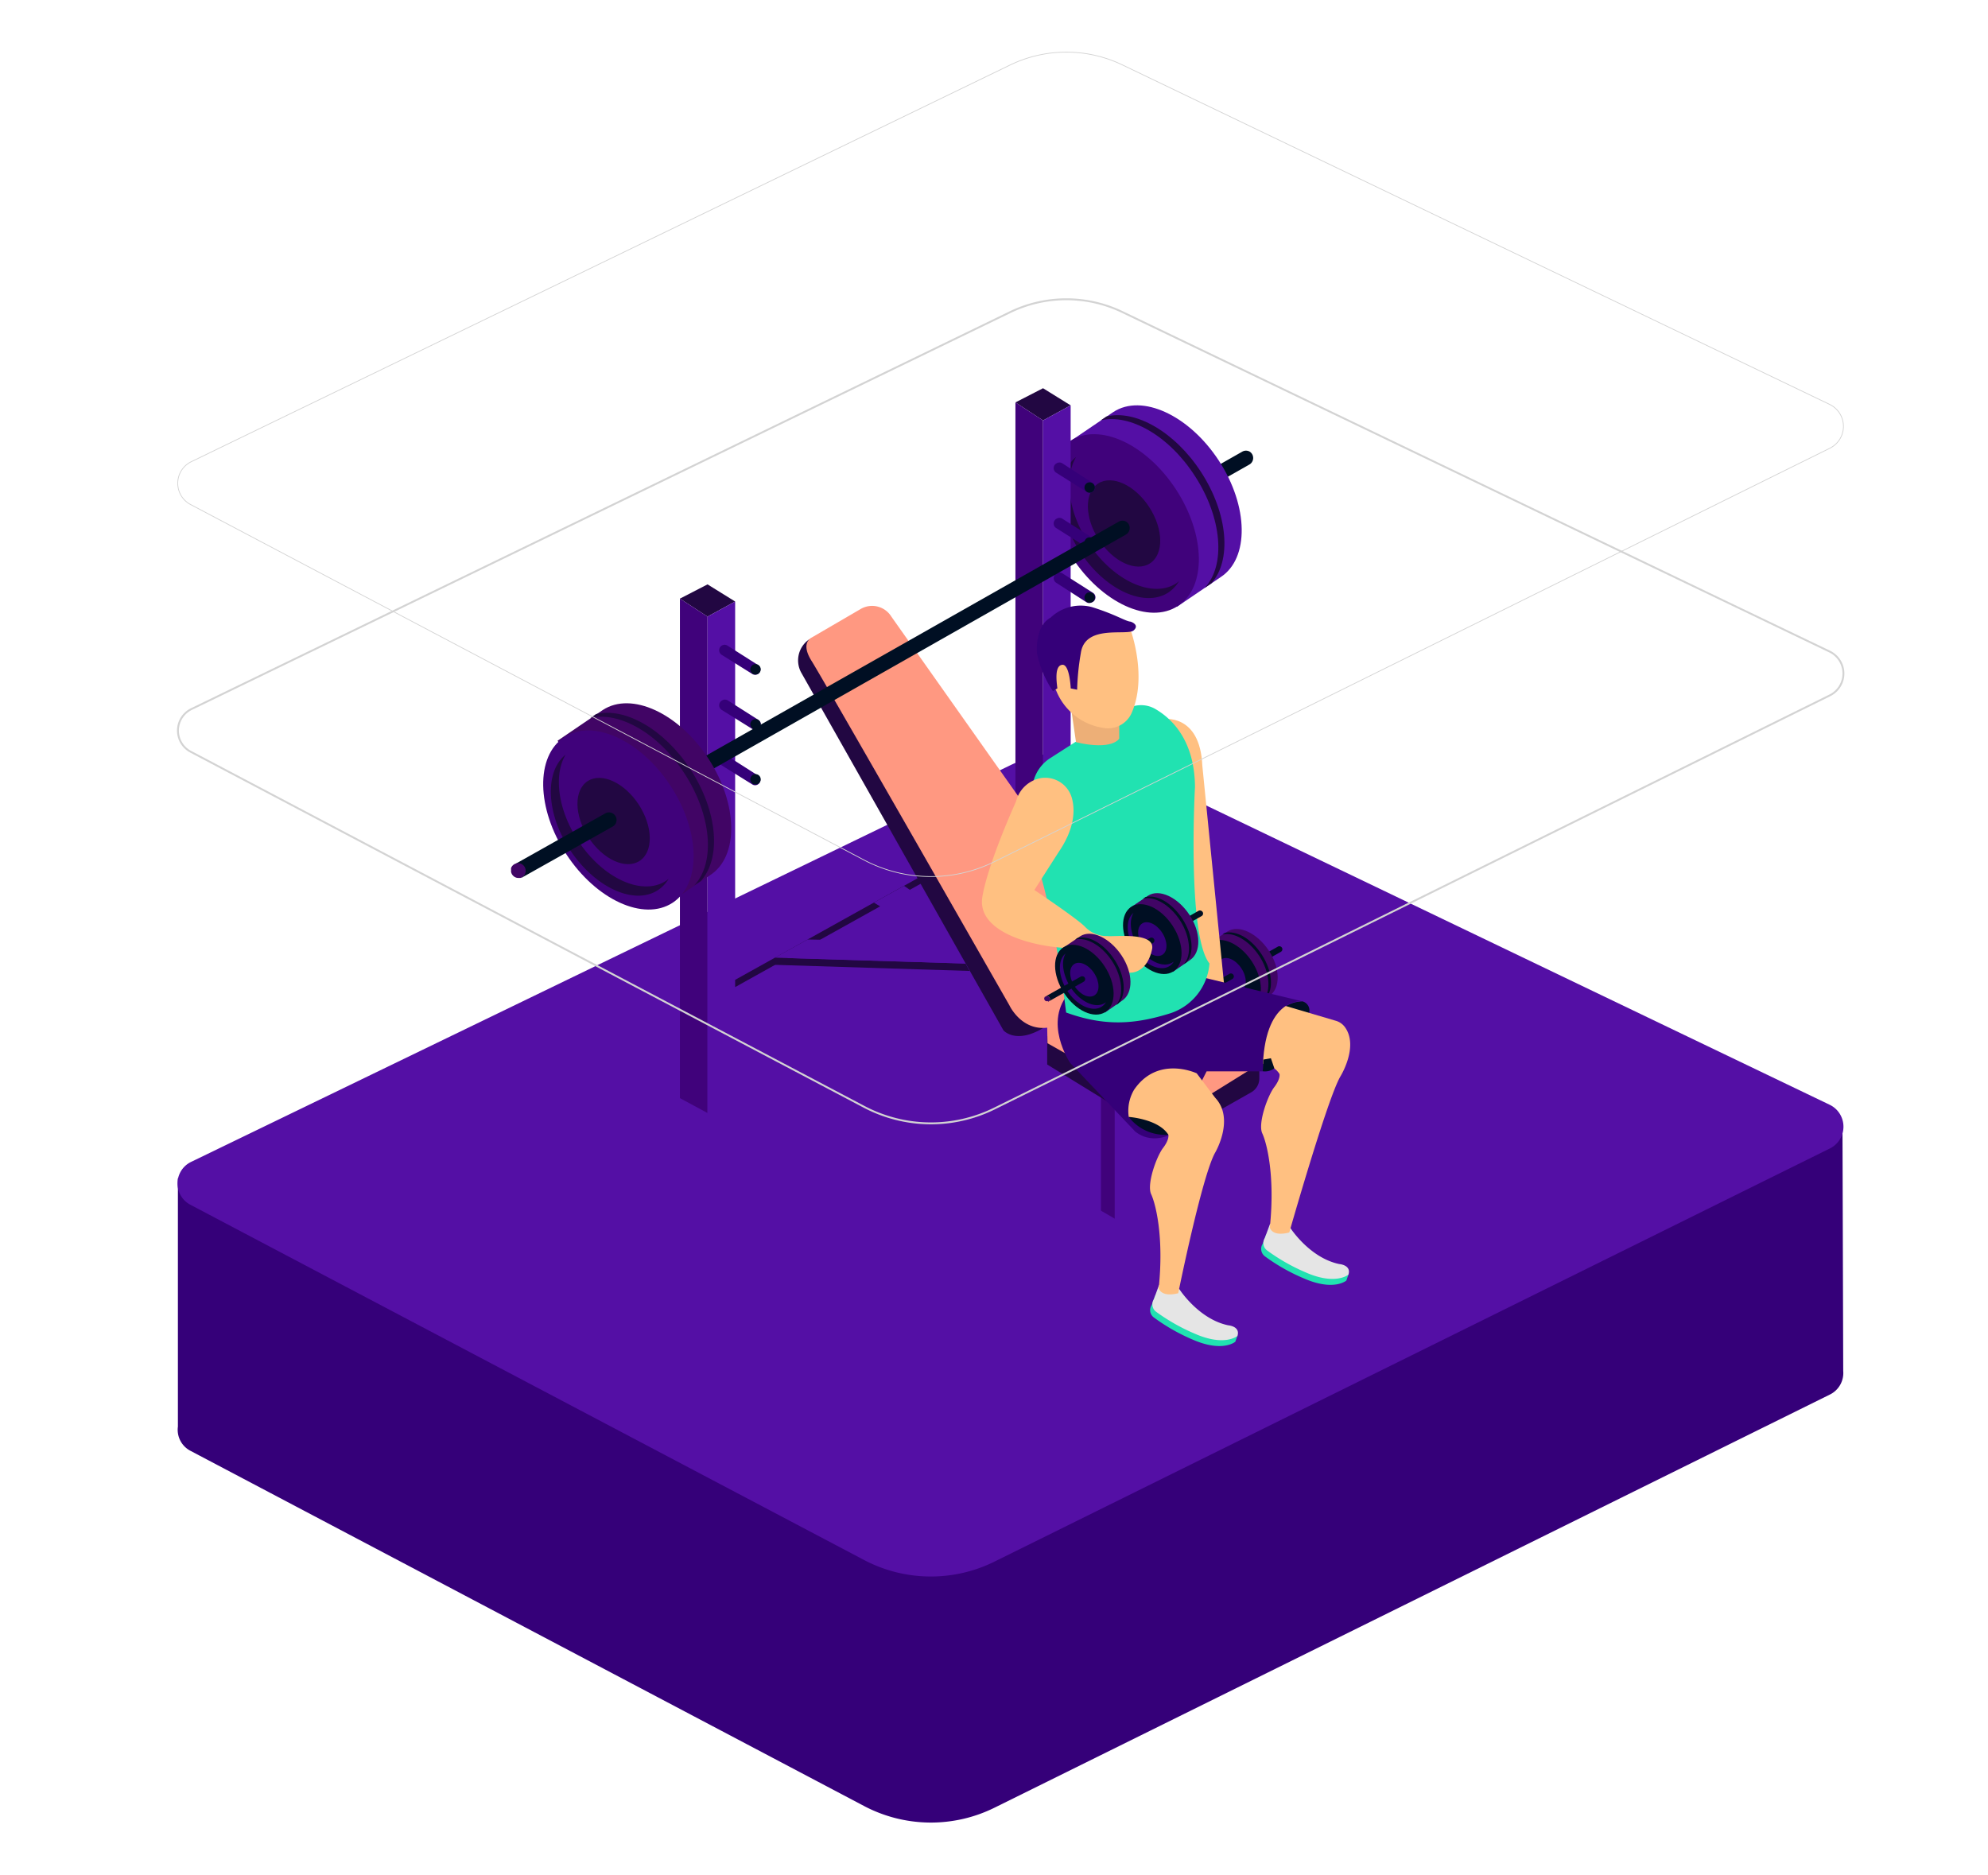 <svg xmlns="http://www.w3.org/2000/svg" viewBox="0 0 263.5 248.5"><defs><style>.cls-1{fill:#350079;}.cls-2{fill:#540fa5;}.cls-3{fill:#000f23;}.cls-4{fill:#220742;}.cls-5{fill:#40027b;}.cls-6{fill:#ff9881;}.cls-7{fill:#410565;}.cls-8{fill:#21e2b1;}.cls-9{fill:#e5e5e5;}.cls-10{fill:#ffc081;}.cls-11{fill:#edaf77;}.cls-12,.cls-13{fill:none;stroke:#d3d3d3;stroke-miterlimit:10;}.cls-12{stroke-width:0.25px;}.cls-13{stroke-width:0.1px;}</style></defs><title>ejercicio-2</title><g id="Layer_7" data-name="Layer 7"><path class="cls-1" d="M244.21,148.49,23.58,156.18V189.1a3.14,3.14,0,0,0,1.67,3.21l89.28,47.08a19,19,0,0,0,17.27.23l110.72-54.76a3.18,3.18,0,0,0,1.79-3.14Z"/><path class="cls-2" d="M25.25,159.7l89.28,47.08a19,19,0,0,0,17.27.22l110.72-54.76a3.22,3.22,0,0,0,0-5.8l-93.74-45a17.11,17.11,0,0,0-14.88,0L25.35,154A3.18,3.18,0,0,0,25.25,159.7Z"/><path class="cls-3" d="M165.65,59.87a1,1,0,0,0-1,0l-7.92,4.5L158,65.88l7.59-4.3A1,1,0,0,0,165.65,59.87Z"/><path class="cls-2" d="M161.79,76.5c3.81-2.48,3.71-9.39-.23-15.43s-10.22-8.94-14-6.45l-6,4.07,14.42,21.75Z"/><path class="cls-4" d="M160.53,77.35c2.75-3,2.27-9.24-1.35-14.8-3.47-5.33-8.7-8.28-12.51-7.35l-.76.51c3.81-.89,9,2,12.46,7.37,3.64,5.58,4.11,11.87,1.31,14.84Z"/><ellipse class="cls-5" cx="148.99" cy="69.37" rx="8.23" ry="13.06" transform="translate(-13.72 92.55) rotate(-33.07)"/><path class="cls-4" d="M155.93,77.31c-3.17,2.07-8.41-.34-11.68-5.37-2.68-4.11-3.22-8.69-1.62-11.36-2.8,2.26-2.6,7.75.54,12.58,3.28,5,8.51,7.44,11.69,5.38A4.69,4.69,0,0,0,156.29,77,3.17,3.17,0,0,1,155.93,77.31Z"/><ellipse class="cls-4" cx="148.99" cy="69.37" rx="3.98" ry="6.31" transform="translate(-13.72 92.55) rotate(-33.07)"/><polygon class="cls-4" points="93.78 77.46 90.12 79.35 93.78 81.73 97.44 79.73 93.78 77.46"/><polygon class="cls-5" points="90.12 145.56 93.78 147.53 93.78 81.73 90.12 79.35 90.12 145.56"/><polygon class="cls-5" points="145.93 160.48 147.76 161.54 147.76 146.63 145.93 145.15 145.93 160.48"/><polygon class="cls-2" points="149.59 160.48 147.76 161.54 147.76 146.63 149.59 145.15 149.59 160.48"/><polygon class="cls-2" points="93.78 147.53 97.44 145.56 97.44 79.73 93.78 81.73 93.78 147.53"/><polygon class="cls-4" points="138.25 51.46 134.59 53.34 138.25 55.73 141.91 53.73 138.25 51.46"/><polygon class="cls-5" points="134.59 119.56 138.25 121.52 138.25 55.73 134.59 53.34 134.59 119.56"/><polygon class="cls-2" points="138.25 121.52 141.91 119.56 141.91 53.73 138.25 55.73 138.25 121.52"/><polygon class="cls-2" points="97.44 126.51 97.44 129.88 138.25 107.15 134.59 105.82 97.44 126.51"/><polygon class="cls-4" points="138.25 107.15 97.44 129.88 97.44 130.84 138.25 108.11 138.25 107.15"/><polygon class="cls-4" points="127.98 127.72 102.7 126.94 102.7 127.89 128.51 128.7 127.98 127.72"/><polygon class="cls-2" points="130.52 124.87 124.42 124.87 115.83 119.64 119.83 117.42 130.52 124.87"/><polygon class="cls-2" points="107.05 124.53 102.7 126.94 127.98 127.72 126.58 124.88 107.05 124.53"/><path class="cls-1" d="M100.42,89.36h0a.72.72,0,0,1-.67,0l-4.09-2.56a.72.72,0,0,1,.09-1.27h0a.71.71,0,0,1,.68.05l4.07,2.59A.7.7,0,0,1,100.42,89.36Z"/><circle class="cls-3" cx="100.14" cy="88.72" r="0.69"/><path class="cls-1" d="M100.42,96.65h0a.69.69,0,0,1-.67,0l-4.09-2.55a.73.73,0,0,1,.09-1.28h0a.71.71,0,0,1,.68,0l4.07,2.59A.7.7,0,0,1,100.42,96.65Z"/><circle class="cls-3" cx="100.14" cy="96.01" r="0.69"/><path class="cls-1" d="M100.42,104h0a.7.7,0,0,1-.67,0l-4.09-2.55a.73.73,0,0,1,.09-1.28h0a.74.74,0,0,1,.68.05l4.07,2.6A.7.7,0,0,1,100.42,104Z"/><circle class="cls-3" cx="100.14" cy="103.3" r="0.69"/><path class="cls-1" d="M144.71,65.26h0a.7.7,0,0,1-.67-.05L140,62.66a.72.72,0,0,1,.09-1.27h0a.71.71,0,0,1,.68,0L144.8,64A.7.7,0,0,1,144.71,65.26Z"/><circle class="cls-3" cx="144.43" cy="64.62" r="0.69"/><path class="cls-1" d="M144.71,72.55h0a.7.7,0,0,1-.67,0L140,70a.72.72,0,0,1,.09-1.27h0a.71.71,0,0,1,.68,0l4.07,2.59A.7.7,0,0,1,144.71,72.55Z"/><circle class="cls-3" cx="144.43" cy="71.91" r="0.69"/><path class="cls-1" d="M144.71,79.85h0a.7.7,0,0,1-.67,0L140,77.25a.73.73,0,0,1,.09-1.28h0a.71.71,0,0,1,.68,0l4.07,2.59A.71.71,0,0,1,144.71,79.85Z"/><circle class="cls-3" cx="144.43" cy="79.2" r="0.69"/><ellipse class="cls-3" cx="81.14" cy="108.95" rx="6.59" ry="10.84" transform="translate(-46.31 61.93) rotate(-33.07)"/><path class="cls-4" d="M138.8,137.33v3.77l13,8a7.24,7.24,0,0,0,6.43,0l7.61-4.31a2.13,2.13,0,0,0,1.08-1.85v-2.49Z"/><path class="cls-4" d="M107.27,84.74a3.37,3.37,0,0,0-1.08,4.4L133,136.57s1.86,2.19,6.12-.87Z"/><path class="cls-6" d="M138.8,136.22c-3.44.41-5-2.95-5-2.95s-24.66-43.19-26.22-45.65,0-3.11,0-3.11l6.47-3.77a3,3,0,0,1,4.1,1l30.16,42.69a5.25,5.25,0,0,1,.82,5.74h3.73l12.33,8.11c3,1.56,1.14,3.11,1.14,3.11l-7,4.35c-3.94,2.37-5.9.81-5.9.81l-14.59-8.27Z"/><path class="cls-1" d="M68.86,116.41l.11,0Z"/><path class="cls-1" d="M68.62,116.43h0Z"/><path class="cls-3" d="M81.56,109.27l67.67-38.41a1,1,0,0,0,.05-1.71h0a1,1,0,0,0-1,0L80.58,107.53a1,1,0,0,0-.09,1.68h0A1,1,0,0,0,81.56,109.27Z"/><path class="cls-7" d="M94.13,116c3.81-2.48,3.71-9.39-.23-15.44s-10.21-8.93-14-6.45l-6,4.08,14.42,21.74Z"/><path class="cls-4" d="M92.87,116.8c2.76-3,2.28-9.24-1.34-14.8-3.48-5.34-8.7-8.28-12.52-7.35l-.76.51c3.81-.89,9,2,12.47,7.36,3.64,5.59,4.1,11.88,1.3,14.84Z"/><ellipse class="cls-5" cx="81.34" cy="108.82" rx="8.23" ry="13.06" transform="matrix(0.84, -0.55, 0.55, 0.84, -46.21, 62.02)"/><path class="cls-4" d="M88.27,116.76c-3.17,2.06-8.4-.34-11.68-5.38-2.67-4.1-3.22-8.68-1.62-11.35-2.79,2.26-2.6,7.75.55,12.58,3.28,5,8.51,7.44,11.68,5.38a4.69,4.69,0,0,0,1.43-1.51C88.51,116.58,88.4,116.67,88.27,116.76Z"/><ellipse class="cls-4" cx="81.34" cy="108.82" rx="3.98" ry="6.31" transform="translate(-46.21 62.02) rotate(-33.07)"/><path class="cls-3" d="M68.65,114.46a1,1,0,0,1,.41,1.88l.09,0,12.06-6.78a1,1,0,0,0,.09-1.69h0a1,1,0,0,0-1.07-.06l-12.06,6.78a1,1,0,0,0-.43.5A1,1,0,0,1,68.65,114.46Z"/><path class="cls-7" d="M69.06,116.34a1,1,0,1,0-1.32-1.28h0a.53.53,0,0,0,0,.15.28.28,0,0,0,0,.09s0,.07,0,.1v0a.88.88,0,0,0,0,.16h0a1,1,0,0,0,.65.76h0a.85.85,0,0,0,.24.05h.07a.75.75,0,0,0,.21,0l.11,0Z"/><path class="cls-8" d="M167.35,164.89a1.23,1.23,0,0,0,.27,1.61,25.14,25.14,0,0,0,5.17,2.94c4,1.76,5.66.3,5.66.3l.28-.79-10.9-5.34Z"/><path class="cls-9" d="M168.35,162.19a2.09,2.09,0,0,0,2.65.53s2.54,4,6.51,4.83c0,0,1.63.12,1.22,1.4,0,0-1.69,1.46-5.66-.29a25.77,25.77,0,0,1-5.16-2.94,1.23,1.23,0,0,1-.27-1.61Z"/><path class="cls-3" d="M169.77,125.48a.38.38,0,0,0-.4,0l-3.11,1.76.52.61,3-1.69A.39.39,0,0,0,169.77,125.48Z"/><path class="cls-7" d="M168.26,132c1.49-1,1.45-3.68-.09-6s-4-3.5-5.49-2.52L160.32,125l5.64,8.52Z"/><path class="cls-3" d="M167.77,132.33c1.08-1.17.89-3.62-.53-5.8s-3.41-3.24-4.9-2.87l-.3.2c1.49-.35,3.53.8,4.89,2.88s1.6,4.65.51,5.81Z"/><ellipse class="cls-3" cx="163.25" cy="129.2" rx="3.22" ry="5.11" transform="translate(-44.06 110.03) rotate(-33.07)"/><path class="cls-1" d="M166,132.31c-1.25.81-3.29-.13-4.58-2.1-1-1.61-1.26-3.4-.63-4.45-1.1.89-1,3,.21,4.93s3.34,2.91,4.58,2.1a1.86,1.86,0,0,0,.56-.59Z"/><ellipse class="cls-1" cx="163.25" cy="129.2" rx="1.56" ry="2.47" transform="translate(-44.06 110.03) rotate(-33.07)"/><path class="cls-3" d="M154.35,134.76l9-5a.39.39,0,0,0,0-.67h0a.36.36,0,0,0-.4,0l-9,5a.39.39,0,0,0,0,.66h0A.4.4,0,0,0,154.35,134.76Z"/><path class="cls-10" d="M154.14,95.32s4.91-.83,5.22,6.14l3,30.17s-2.17,2.59-4.64.77-1.78-4.42-.82-4.91,1.61-1.77.82-5.7-5.28-19.37-5.28-19.37S150.35,96.54,154.14,95.32Z"/><path class="cls-7" d="M159.27,137.38c1.49-1,1.45-3.68-.09-6s-4-3.5-5.49-2.52l-2.37,1.59,5.65,8.52Z"/><path class="cls-3" d="M158.77,137.71c1.08-1.17.9-3.62-.52-5.8s-3.41-3.24-4.9-2.87l-.3.2c1.49-.35,3.53.8,4.88,2.88s1.61,4.65.51,5.81Z"/><ellipse class="cls-3" cx="154.26" cy="134.58" rx="3.22" ry="5.11" transform="translate(-48.45 105.99) rotate(-33.07)"/><path class="cls-1" d="M157,137.69c-1.24.81-3.29-.13-4.57-2.1-1.05-1.61-1.26-3.4-.63-4.45-1.1.89-1,3,.21,4.93s3.33,2.91,4.57,2.1a1.67,1.67,0,0,0,.56-.59Z"/><ellipse class="cls-1" cx="154.26" cy="134.58" rx="1.56" ry="2.47" transform="translate(-48.45 105.99) rotate(-33.07)"/><path class="cls-3" d="M149.29,136.79a.4.4,0,0,1,.39.39.39.39,0,0,1-.23.35h0l4.72-2.66a.39.39,0,0,0,0-.66h0a.38.38,0,0,0-.42,0l-4.72,2.65a.47.47,0,0,0-.17.2A.4.4,0,0,1,149.29,136.79Z"/><path class="cls-7" d="M149.45,137.53a.39.39,0,0,0,.23-.35.39.39,0,0,0-.75-.15h0s0,0,0,.06a0,0,0,0,0,0,0v0h0s0,0,0,.06h0a.37.37,0,0,0,.25.29h0l.09,0h.11l0,0Z"/><path class="cls-3" d="M172.63,132.73a1.25,1.25,0,0,1,.89,1.53l-3.8-.35A4.45,4.45,0,0,1,172.63,132.73Z"/><path class="cls-10" d="M164.89,141.07s3.38-.81,4.7,1.29c0,0,.17.61-.7,1.75s-2.19,4.81-1.58,6.12,1.71,5.69,1,12.48c0,0,.26,1.27,2.58.65,0,0,5-17.56,6.74-20.62,0,0,2.52-4,.63-6.6a2.28,2.28,0,0,0-1.22-.84l-11.69-3.45Z"/><path class="cls-8" d="M152.64,173a1.21,1.21,0,0,0,.27,1.61,25.4,25.4,0,0,0,5.16,2.95c4,1.75,5.66.29,5.66.29l.29-.78-10.91-5.35Z"/><path class="cls-1" d="M155.87,150s-2.82,2-5.39,0l-8.63-9.1s-3.74-5.49,0-9.46c0,0,.93,5.49,9.22,3.51,0,0,6-1.26,7.73-5.55l13.83,3.33s-5.17-.7-5.26,9.28h-7.44Z"/><path class="cls-3" d="M167.37,142a2.11,2.11,0,0,0,1.54-.39l-.46-1.34-1,.18Z"/><path class="cls-9" d="M153.63,170.31a2.1,2.1,0,0,0,2.66.53s2.54,4,6.5,4.83c0,0,1.64.12,1.23,1.41,0,0-1.69,1.45-5.66-.3a25.62,25.62,0,0,1-5.17-2.94,1.23,1.23,0,0,1-.26-1.61Z"/><path class="cls-3" d="M149.61,148.05a6.07,6.07,0,0,0,5.25,2.36s.52-2.24-1.21-2.72A5.26,5.26,0,0,0,149.61,148.05Z"/><path class="cls-10" d="M156.17,171.42s3.15-15.58,4.9-18.65c0,0,2.63-4.46,0-7.26l-2.45-3.24s-5.16-2.45-8.31,2.19a5.5,5.5,0,0,0-.7,3.59s3.93.26,5.25,2.36c0,0,.17.61-.7,1.75s-2.19,4.81-1.58,6.13,1.71,5.69,1,12.47C153.59,170.76,153.85,172,156.17,171.42Z"/><path class="cls-8" d="M160.31,127.71a7.56,7.56,0,0,1-5.15,6.59c-4.91,1.55-8.86,1.72-13.85-.09,0,0-1.46-12.43-3.72-19.3,0,0-1.59-6.7-.66-11.15a5.19,5.19,0,0,1,2.26-3.26l10-6.42a3.76,3.76,0,0,1,3.93-.11c2.21,1.28,5.22,4.16,5.27,10.34C158.38,104.31,157.33,124,160.31,127.71Z"/><path class="cls-3" d="M159.25,120.74a.4.4,0,0,0-.41,0l-3.1,1.77.52.6,3-1.68A.39.39,0,0,0,159.25,120.74Z"/><path class="cls-7" d="M157.74,127.25c1.49-1,1.45-3.68-.09-6s-4-3.49-5.49-2.52l-2.37,1.6,5.65,8.51Z"/><path class="cls-3" d="M157.24,127.58c1.08-1.17.9-3.62-.52-5.79s-3.41-3.25-4.9-2.88l-.3.2c1.49-.35,3.53.8,4.88,2.88s1.61,4.65.51,5.81Z"/><ellipse class="cls-3" cx="152.73" cy="124.46" rx="3.22" ry="5.11" transform="translate(-43.17 103.52) rotate(-33.07)"/><path class="cls-1" d="M155.44,127.56c-1.24.81-3.29-.13-4.57-2.1-1.05-1.61-1.26-3.4-.63-4.45-1.1.89-1,3,.21,4.93s3.33,2.92,4.57,2.11a1.76,1.76,0,0,0,.56-.59Z"/><ellipse class="cls-1" cx="152.73" cy="124.46" rx="1.56" ry="2.47" transform="translate(-43.17 103.52) rotate(-33.07)"/><path class="cls-3" d="M143.82,130l9-5a.39.39,0,0,0,0-.67h0a.38.38,0,0,0-.4,0l-9,5a.39.39,0,0,0,0,.66h0A.38.38,0,0,0,143.82,130Z"/><path class="cls-10" d="M138,103.13a3.68,3.68,0,0,1,4.12,2.84c.39,1.61.24,4-1.82,7l-3.2,5s5.53,3.69,6.69,4.85a4,4,0,0,0,3,1.26c1,.1,6.4-.58,5.91,1.75s-1.84,3.1-2.9,3.1-4.47-3-8.93-3.3-11.44-2.23-10.66-6.78,4.46-12.61,4.46-12.61A4.17,4.17,0,0,1,138,103.13Z"/><path class="cls-7" d="M148.74,132.63c1.5-1,1.46-3.68-.09-6s-4-3.49-5.49-2.52l-2.36,1.6,5.65,8.51Z"/><path class="cls-3" d="M148.25,133c1.08-1.17.89-3.62-.53-5.79s-3.4-3.25-4.9-2.88l-.29.2c1.49-.35,3.52.8,4.88,2.88s1.6,4.65.51,5.81Z"/><ellipse class="cls-3" cx="143.73" cy="129.84" rx="3.22" ry="5.11" transform="translate(-47.57 99.48) rotate(-33.07)"/><path class="cls-1" d="M146.45,132.94c-1.24.81-3.29-.13-4.57-2.1-1-1.61-1.27-3.4-.64-4.45-1.09.89-1,3,.22,4.93s3.33,2.92,4.57,2.11a1.76,1.76,0,0,0,.56-.59Z"/><ellipse class="cls-1" cx="143.73" cy="129.84" rx="1.56" ry="2.47" transform="translate(-47.57 99.48) rotate(-33.07)"/><path class="cls-3" d="M138.77,132.05a.38.38,0,0,1,.16.73h0l4.72-2.66a.39.39,0,0,0,0-.66h0a.42.42,0,0,0-.42,0l-4.72,2.66a.35.35,0,0,0-.17.19A.39.39,0,0,1,138.77,132.05Z"/><path class="cls-7" d="M138.93,132.78a.38.38,0,0,0-.16-.73.39.39,0,0,0-.36.23h0s0,0,0,.06a.06.06,0,0,1,0,0v0h0a.17.17,0,0,0,0,.07h0a.38.38,0,0,0,.25.3h0l.1,0h.15Z"/><path class="cls-11" d="M148.35,95.28V97.9s-.87,1.62-5.73.48L141.84,93l3.79,1.52"/><path class="cls-10" d="M149.9,83.64s2.22,6.13.07,10.92a3.43,3.43,0,0,1-3.81,1.91A8,8,0,0,1,140,91.56l-1.35-2.14,2.58-6.35,6.21-1.1Z"/><path class="cls-1" d="M149.86,82.4s1.25.4.4,1.16-6.45-.87-7,3a32.66,32.66,0,0,0-.49,4.86l-.85-.17s-.13-3.27-1.14-3.13-.75,2.16-.63,3.12l-.59.37a14,14,0,0,1-2.11-5s-.36-3.56,1.8-4.74a5.78,5.78,0,0,1,5.48-1.4C147.94,81.47,149.18,82.36,149.86,82.4Z"/><path class="cls-12" d="M25.25,99.63l89.28,47.08a19,19,0,0,0,17.27.23L242.52,92.18a3.23,3.23,0,0,0,0-5.81l-93.74-45a17.11,17.11,0,0,0-14.88,0L25.35,94A3.17,3.17,0,0,0,25.25,99.63Z"/><path class="cls-13" d="M25.25,66.87,114.53,114a19,19,0,0,0,17.27.22L242.52,59.42a3.23,3.23,0,0,0,0-5.81l-93.74-45a17.14,17.14,0,0,0-14.88,0L25.35,61.2A3.18,3.18,0,0,0,25.25,66.87Z"/></g></svg>